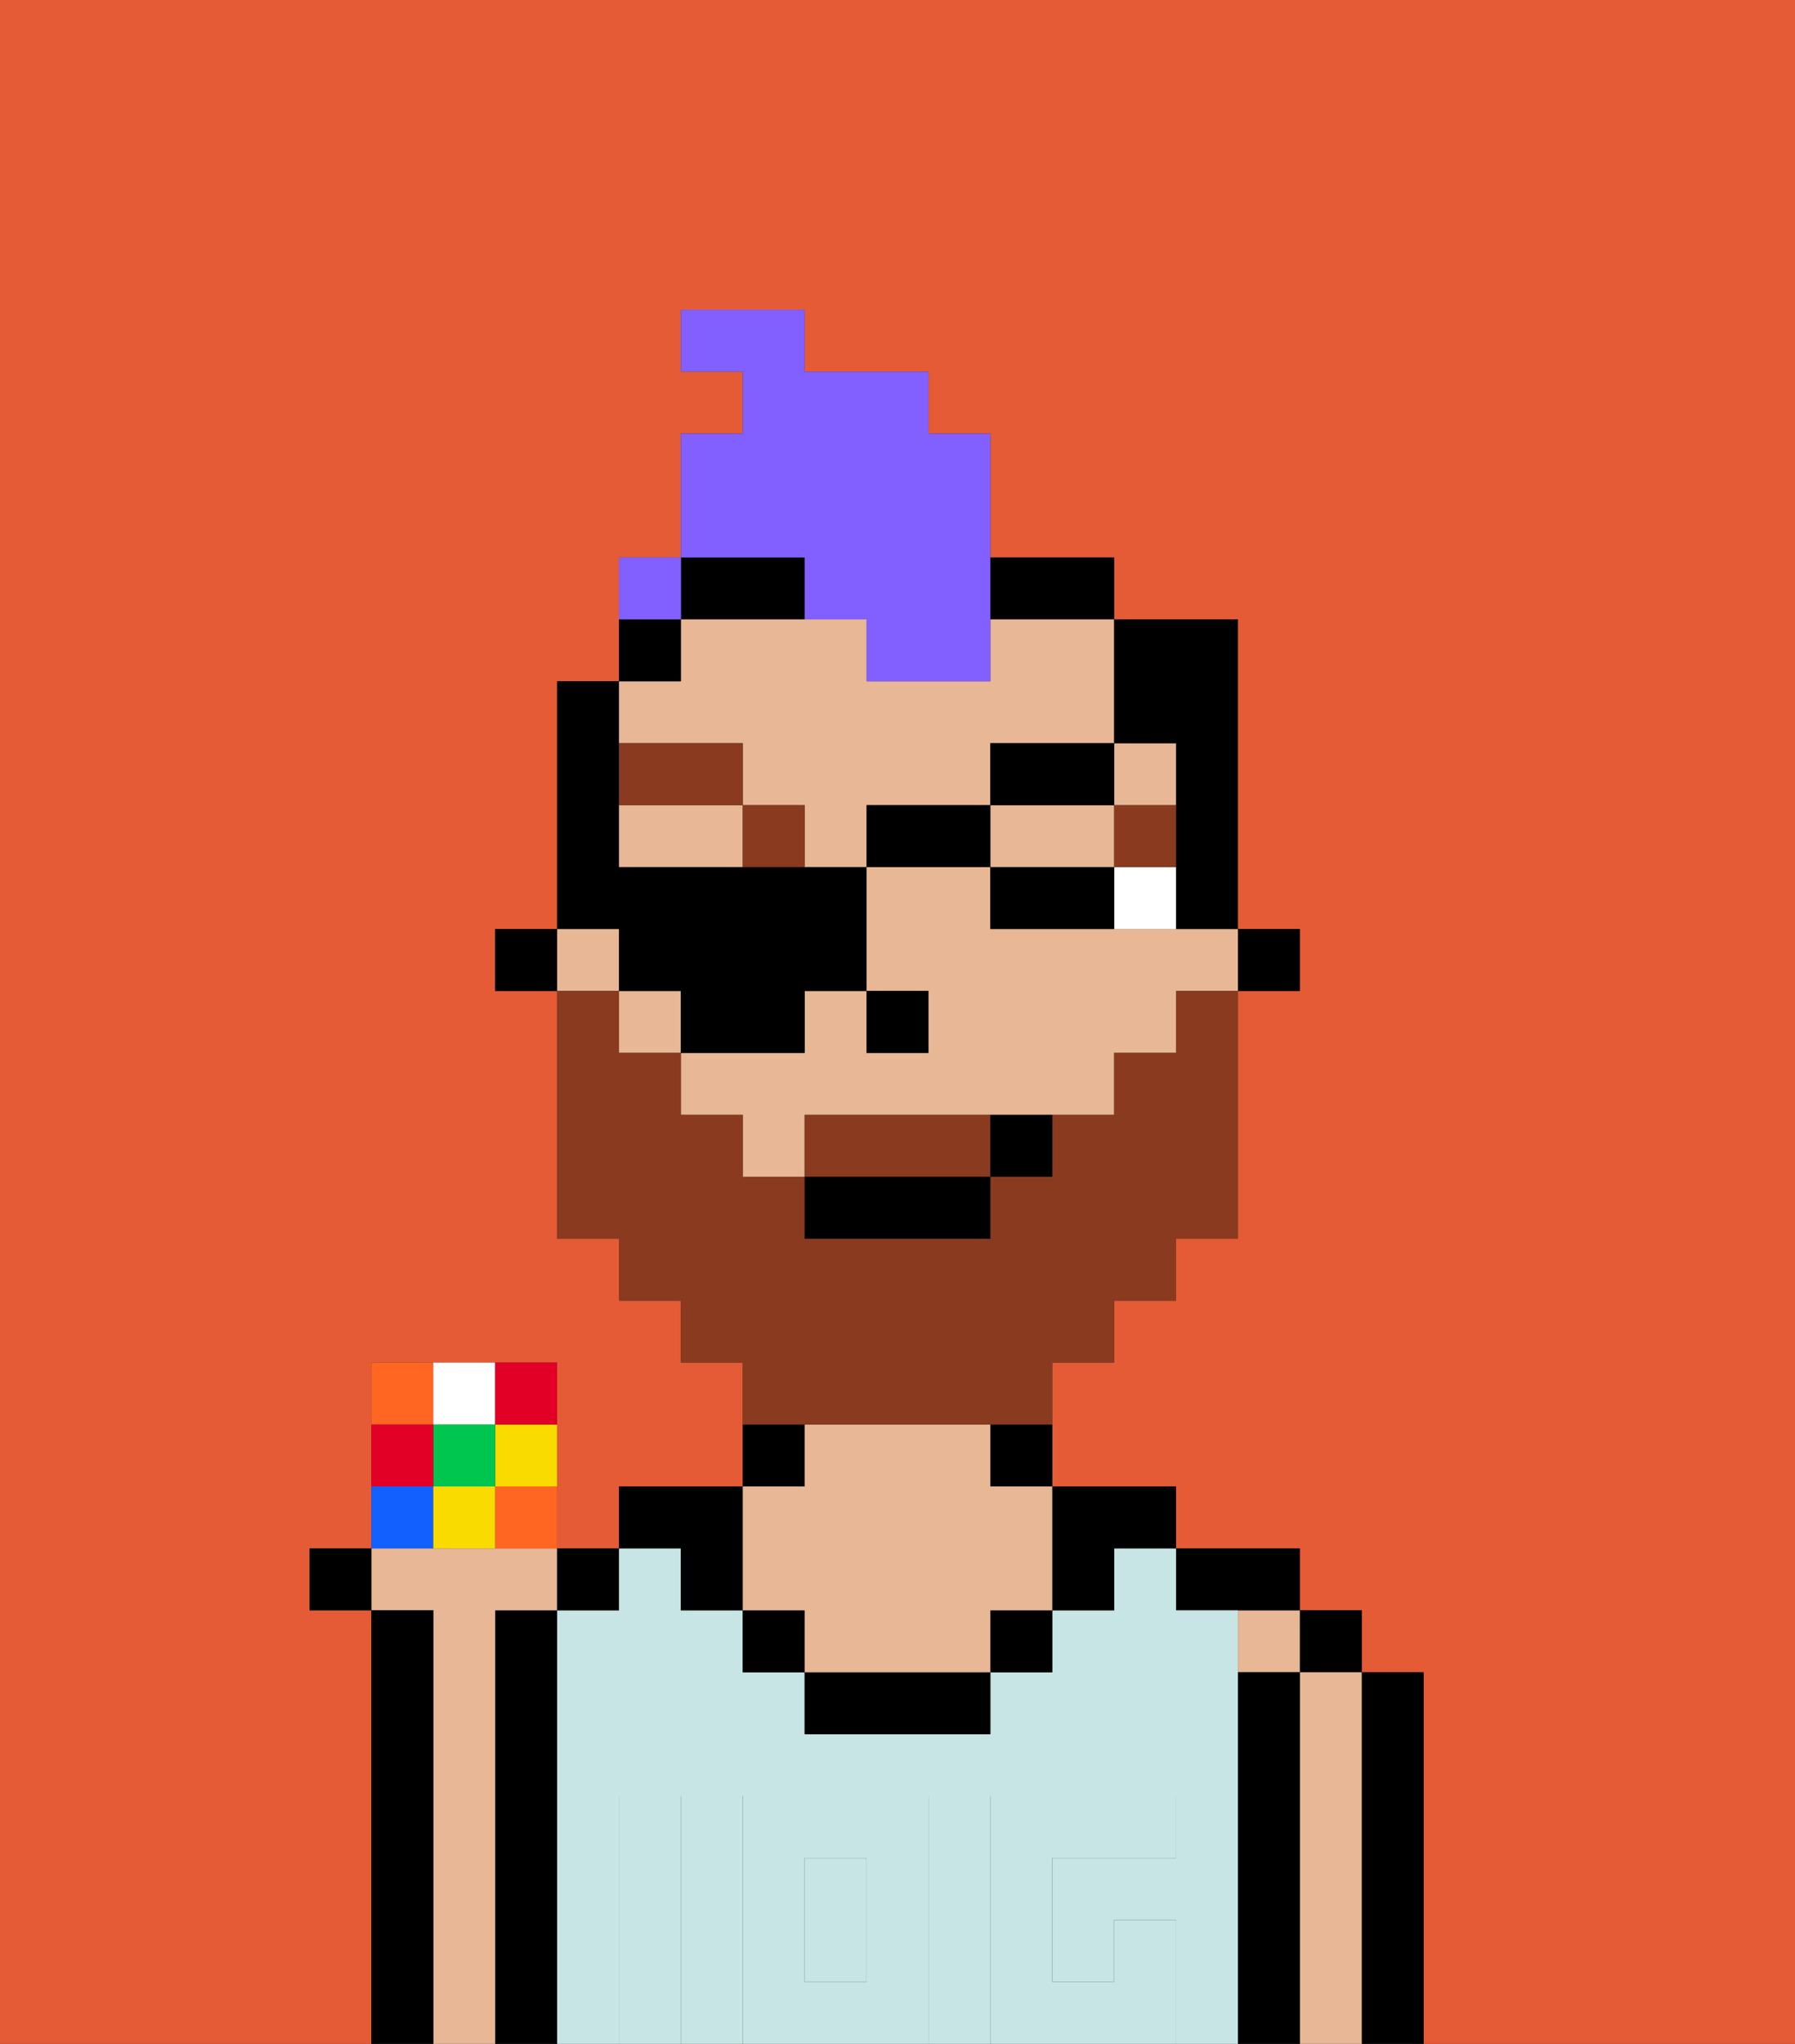 <svg xmlns="http://www.w3.org/2000/svg" viewBox="0 0 29 33"><rect x="0" y="0" width="29" height="33" fill="#333333" stroke="none"/><defs><style>polygon,rect,path{shape-rendering:crispedges;}.aa38-1{fill:#e55b35;}.aa38-2{fill:#000000;}.aa38-3{fill:#e8b795;}.aa38-4{fill:#c6e5e4;}.aa38-5{fill:#c6e5e4;}.aa38-6{fill:#ffffff;}.aa38-7{fill:#893a1f;}.aa38-8{fill:#893a1f;}.aa38-9{fill:#825fff;}.aa38-10{fill:#f62;}.aa38-11{fill:#f9db00;}.aa38-12{fill:#1261ff;}.aa38-13{fill:#00c650;}.aa38-14{fill:#e20026;}</style></defs><path class="aa38-1" d="M0,33H6V26H5V25H6V22H9v3h1V24h2V22H11V21H10V20H9V16H8V15H9V11h1V9h1V7h1V6H11V5h2V6h2V7h1V9h2v1h2v5h1v1H20v4H19v1H18v1H17v2h2v1h2v1h1v1h1v6h6V0H0Z"/><path class="aa38-2" d="M23,31V27H22v6h1Z"/><rect class="aa38-2" x="21" y="26" width="1" height="1"/><path class="aa38-3" d="M22,31V27H21v6h1Z"/><rect class="aa38-3" x="20" y="26" width="1" height="1"/><path class="aa38-2" d="M21,31V27H20v6h1Z"/><path class="aa38-2" d="M20,26h1V25H19v1Z"/><path class="aa38-4" d="M20,31V26H19V25H18v1H17v1H16v1H13V27H12V26H11V25H10v1H9v7h1V29h1v4h1V29h3v4h1V29h3v1H17v2h1V31h1v2h1Z"/><rect class="aa38-4" x="13" y="30" width="1" height="2"/><rect class="aa38-2" x="16" y="23" width="1" height="1"/><rect class="aa38-2" x="12" y="23" width="1" height="1"/><path class="aa38-2" d="M9,31V26H8v7H9Z"/><path class="aa38-3" d="M8,31V26H9V25H6v1H7v7H8Z"/><path class="aa38-2" d="M7,31V26H6v7H7Z"/><path class="aa38-2" d="M11,26h1V24H10v1h1Z"/><rect class="aa38-2" x="12" y="26" width="1" height="1"/><rect class="aa38-2" x="16" y="26" width="1" height="1"/><path class="aa38-2" d="M17,26h1V25h1V24H17Z"/><path class="aa38-2" d="M14,27H13v1h3V27Z"/><path class="aa38-3" d="M12,26h1v1h3V26h1V24H16V23H13v1H12Z"/><path class="aa38-5" d="M12,29v4h3V29Zm2,3H13V30h1Z"/><path class="aa38-5" d="M11,31V29H10v4h1Z"/><path class="aa38-5" d="M19,31H18v1H17V30h2V29H16v4h3Z"/><rect class="aa38-2" x="20" y="15" width="1" height="1"/><path class="aa38-3" d="M18,15H16V14H14v2h1v1H14V16H13v1H11v1h1v1h1V18h5V17h1V16h1V15Z"/><path class="aa38-3" d="M10,13v1h2V13Z"/><path class="aa38-3" d="M12,12v1h1v1h1V13h2V12h2V10H16v1H14V10H11v1H10v1Z"/><rect class="aa38-3" x="10" y="16" width="1" height="1"/><polygon class="aa38-3" points="17 14 18 14 18 13 16 13 16 14 17 14"/><rect class="aa38-3" x="9" y="15" width="1" height="1"/><rect class="aa38-3" x="18" y="12" width="1" height="1"/><path class="aa38-2" d="M12,10h1V9H11v1Z"/><path class="aa38-2" d="M17,10h1V9H16v1Z"/><rect class="aa38-2" x="10" y="10" width="1" height="1"/><rect class="aa38-2" x="8" y="15" width="1" height="1"/><rect class="aa38-2" x="14" y="16" width="1" height="1"/><rect class="aa38-6" x="18" y="14" width="1" height="1"/><path class="aa38-2" d="M17,14H16v1h2V14Z"/><rect class="aa38-7" x="18" y="13" width="1" height="1"/><rect class="aa38-7" x="12" y="13" width="1" height="1"/><rect class="aa38-7" x="10" y="12" width="2" height="1"/><path class="aa38-8" d="M15,18H13v1h3V18Z"/><path class="aa38-8" d="M14,23h3V22h1V21h1V20h1V16H19v1H18v1H17v1H16v1H13V19H12V18H11V17H10V16H9v4h1v1h1v1h1v1Z"/><rect class="aa38-2" x="13" y="19" width="3" height="1"/><rect class="aa38-2" x="16" y="18" width="1" height="1"/><path class="aa38-9" d="M13,9v1h1v1h2V7H15V6H13V5H11V6h1V7H11V9Z"/><rect class="aa38-9" x="10" y="9" width="1" height="1"/><path class="aa38-2" d="M10,16h1v1h2V16h1V14H10V11H9v4h1Z"/><rect class="aa38-2" x="14" y="13" width="2" height="1"/><rect class="aa38-2" x="16" y="12" width="2" height="1"/><path class="aa38-2" d="M18,12h1v3h1V10H18Z"/><rect class="aa38-10" x="6" y="22" width="1" height="1"/><rect class="aa38-6" x="7" y="22" width="1" height="1"/><rect class="aa38-11" x="8" y="23" width="1" height="1"/><rect class="aa38-12" x="6" y="24" width="1" height="1"/><rect class="aa38-10" x="8" y="24" width="1" height="1"/><rect class="aa38-13" x="7" y="23" width="1" height="1"/><path class="aa38-11" d="M7,24v1H8V24Z"/><rect class="aa38-14" x="6" y="23" width="1" height="1"/><rect class="aa38-14" x="8" y="22" width="1" height="1"/><rect class="aa38-2" x="5" y="25" width="1" height="1"/><rect class="aa38-2" x="9" y="25" width="1" height="1"/><rect class="aa38-9" x="10" y="9" width="1" height="1"></rect></svg>